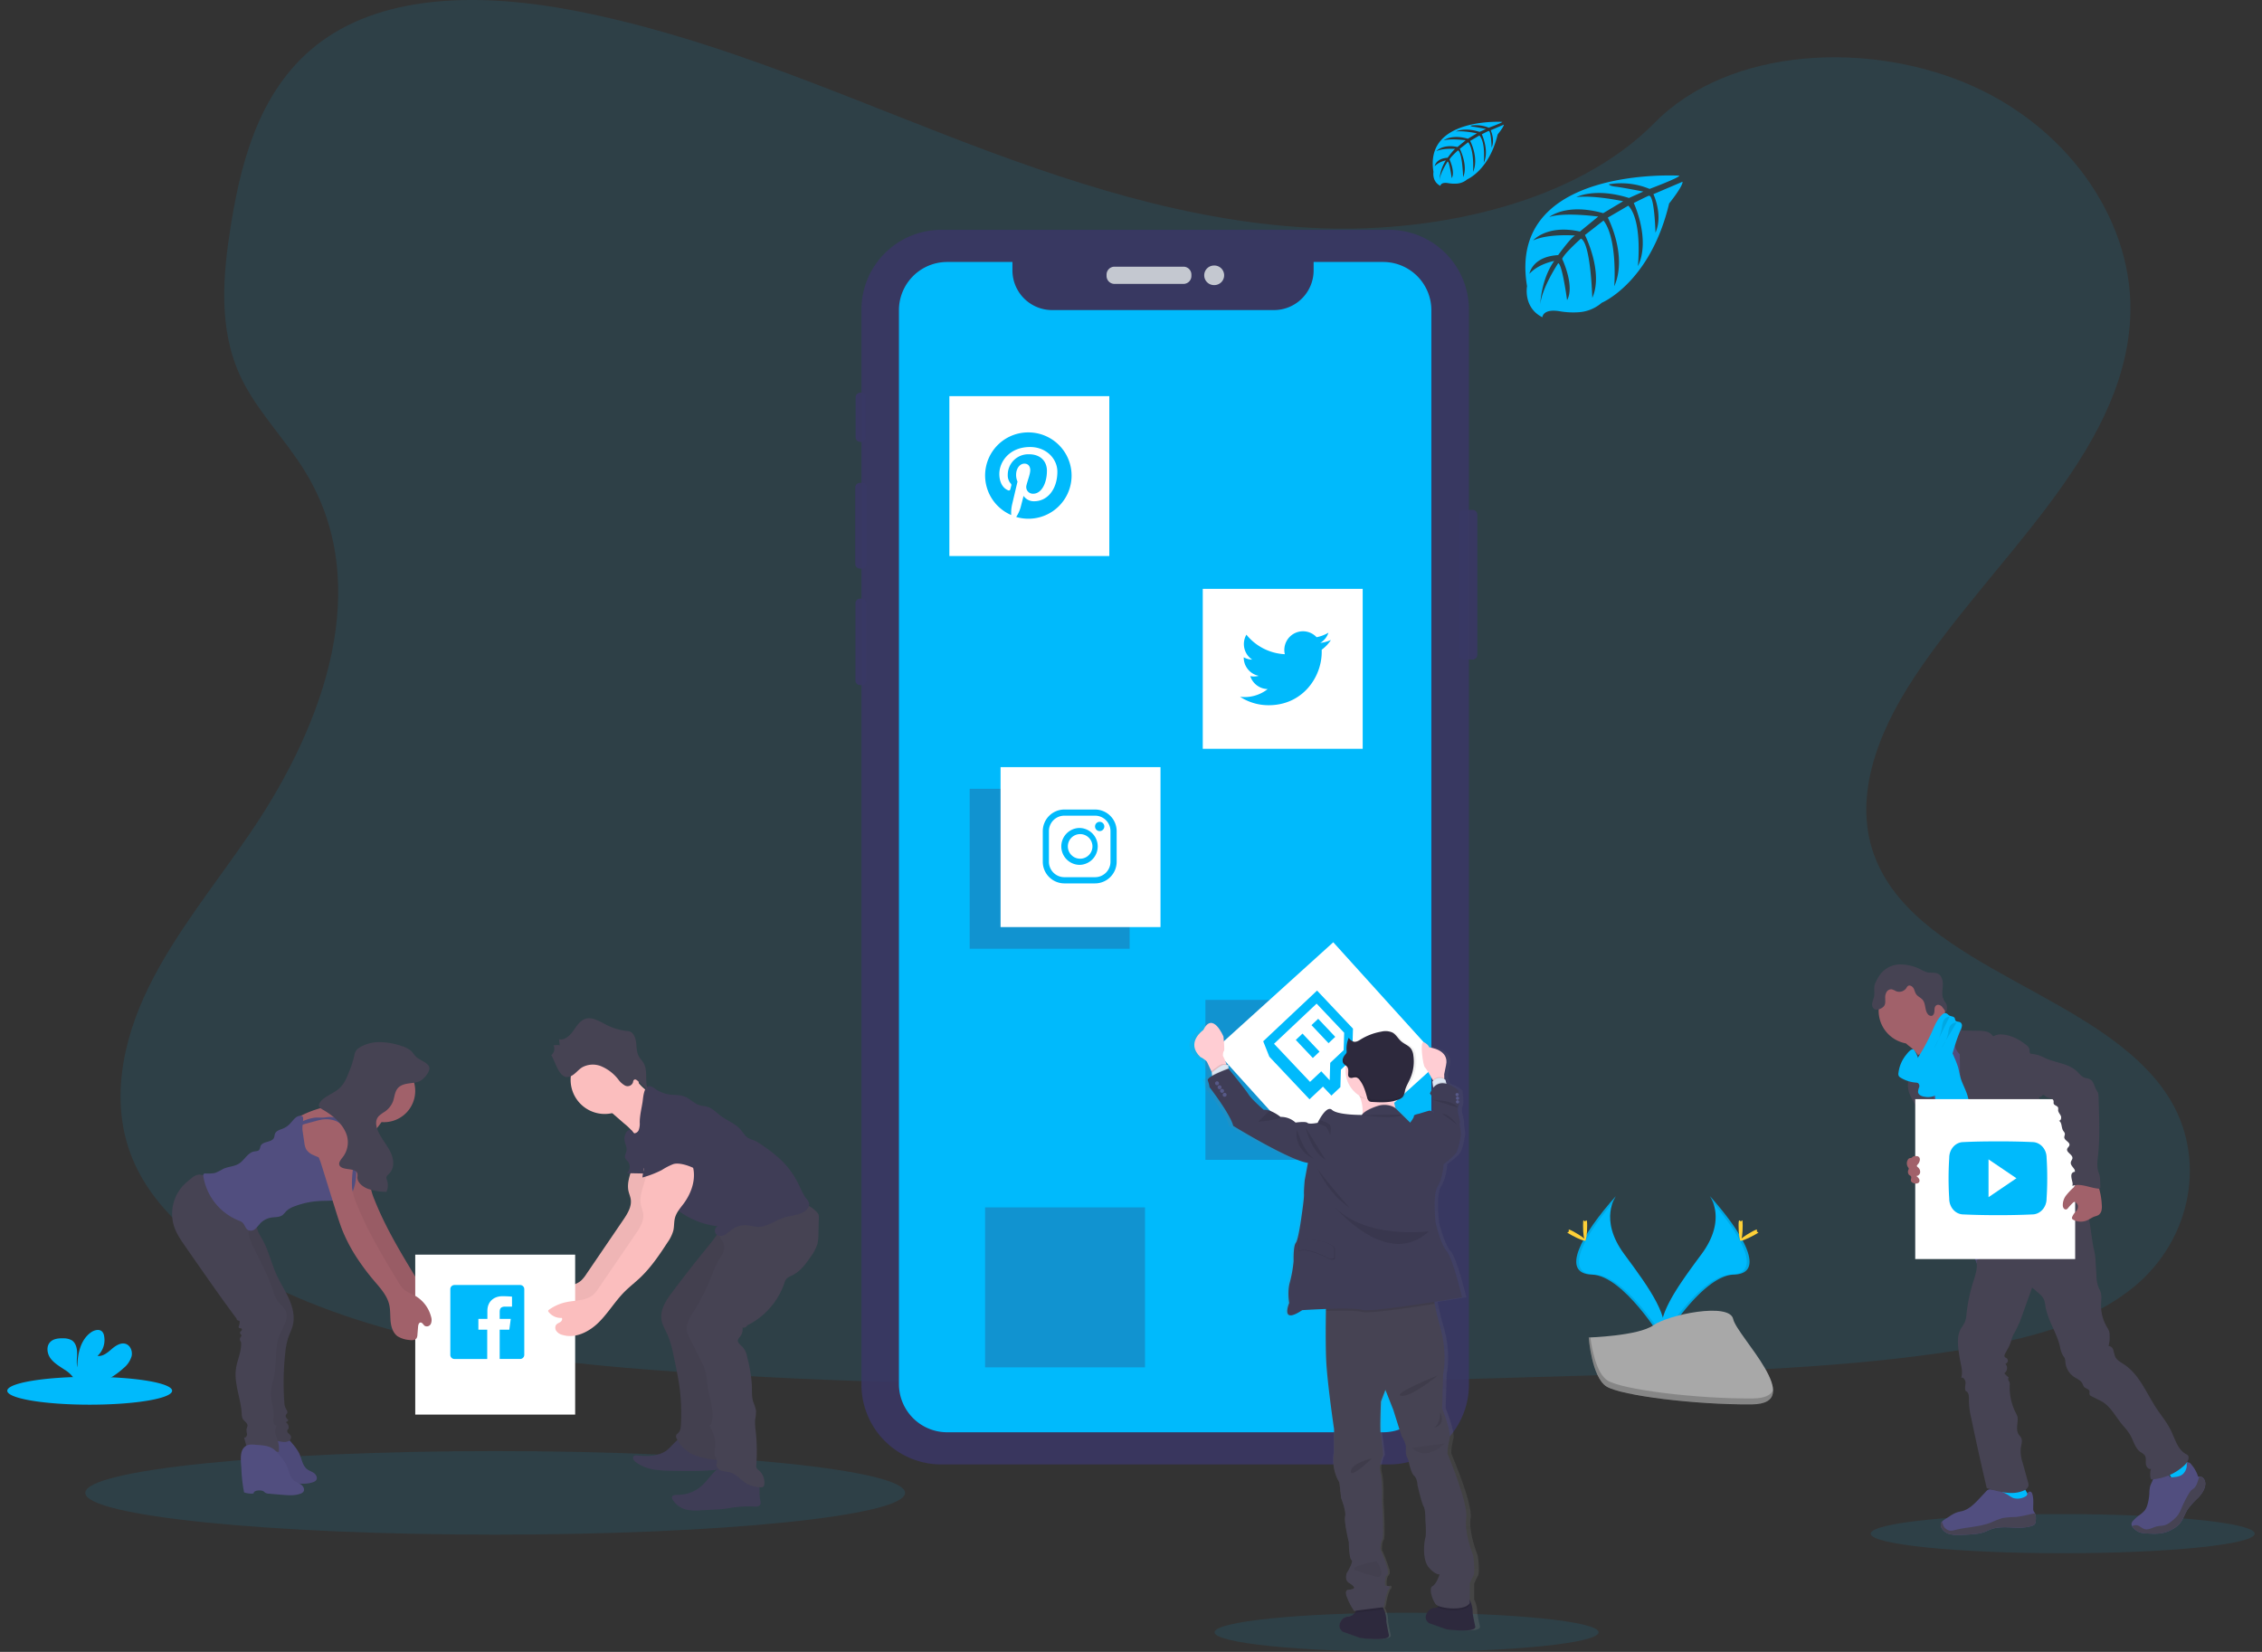 <svg xmlns="http://www.w3.org/2000/svg" width="178" height="130" fill="none"><rect width="100%" height="100%" fill="#333333" stroke="none"/><g clip-path="url(#a)"><path fill="#00BAFC" d="M104.095 17.968c-10.439-.363-20.381-3.732-29.875-7.42C64.726 6.862 55.323 2.777 45.127.824 38.58-.434 31.085-.611 25.804 2.9c-5.081 3.387-6.723 9.218-7.605 14.633-.665 4.076-1.055 8.363.764 12.178 1.265 2.648 3.507 4.874 5.058 7.42 5.399 8.825 1.583 19.71-4.266 28.328-2.742 4.042-5.927 7.903-8.045 12.203-2.118 4.3-3.097 9.235-1.244 13.624 1.836 4.355 6.212 7.62 10.952 9.919 9.628 4.668 20.969 6.005 32.035 6.762 24.49 1.676 49.108.95 73.663.224 9.087-.269 18.213-.542 27.152-1.947 4.965-.78 10.089-2.019 13.693-5 4.576-3.795 5.709-10.223 2.643-14.981-5.142-7.983-19.355-9.967-22.954-18.533-1.977-4.715.053-9.968 2.929-14.341 6.168-9.383 16.506-17.612 17.049-28.337.375-7.364-4.595-14.74-12.279-18.226-8.054-3.653-19.223-3.194-25.162 2.853-6.122 6.213-16.874 8.609-26.092 8.29Z" opacity=".1"/><g opacity=".9"><path fill="#3A3768" d="M115.883 40.127h-.69a.37.37 0 0 0-.37.37v11.039c0 .204.166.37.37.37h.69a.37.37 0 0 0 .369-.37v-11.04a.37.37 0 0 0-.369-.369ZM67.763 30.901H67.7a.37.37 0 0 0-.369.37v3.138c0 .204.165.37.37.37h.062a.37.37 0 0 0 .37-.37V31.27a.37.37 0 0 0-.37-.369ZM67.836 38h-.165a.37.37 0 0 0-.37.37v6.009c0 .204.166.37.37.37h.165a.37.37 0 0 0 .369-.37v-6.01a.37.37 0 0 0-.37-.37ZM67.807 47.11h-.121a.37.37 0 0 0-.37.369v6.068c0 .204.166.37.37.37h.12a.37.37 0 0 0 .37-.37v-6.068a.37.37 0 0 0-.37-.37Z" opacity=".9"/><path fill="#3A3768" d="M109.305 18.088h-35.23a6.289 6.289 0 0 0-6.289 6.289v84.585a6.29 6.29 0 0 0 6.29 6.289h35.229a6.289 6.289 0 0 0 6.289-6.289V24.377a6.289 6.289 0 0 0-6.289-6.29Z" opacity=".9"/><path fill="#E6E8EC" d="M93.129 20.988h-5.428a.624.624 0 0 0-.624.624v.107c0 .344.28.624.624.624h5.428c.345 0 .624-.28.624-.625v-.106a.624.624 0 0 0-.624-.624ZM95.532 22.436a.77.77 0 1 0 0-1.539.77.77 0 0 0 0 1.54Z" opacity=".9"/></g><path fill="#00BAFC" d="M38.967 120.774c17.814 0 32.255-1.472 32.255-3.287 0-1.816-14.441-3.288-32.255-3.288-17.813 0-32.254 1.472-32.254 3.288 0 1.815 14.44 3.287 32.254 3.287ZM110.686 130c8.346 0 15.111-.69 15.111-1.54 0-.851-6.765-1.541-15.111-1.541-8.345 0-15.11.69-15.11 1.541 0 .85 6.765 1.54 15.11 1.54ZM162.317 122.238c8.345 0 15.111-.689 15.111-1.54 0-.851-6.766-1.54-15.111-1.54s-15.11.689-15.11 1.54c0 .851 6.765 1.54 15.11 1.54Z" opacity=".1"/><path fill="#00BAFC" d="M108.839 20.617h-5.468v.66a3.126 3.126 0 0 1-3.126 3.126H82.796a3.126 3.126 0 0 1-3.126-3.126v-.66h-5.135a3.796 3.796 0 0 0-3.796 3.797v84.508a3.798 3.798 0 0 0 3.796 3.797h34.304a3.797 3.797 0 0 0 3.797-3.797V24.414a3.797 3.797 0 0 0-3.797-3.797ZM132.145 13.825s-13.581-.82-11.98 8.697c0 0-.322 1.682 1.207 2.445 0 0 .024-.705 1.392-.466.487.082.983.106 1.476.071a3.068 3.068 0 0 0 1.805-.744s3.816-1.577 5.302-7.816c0 0 1.098-1.361 1.054-1.711l-2.292.979s.783 1.653.162 3.027c0 0-.075-2.968-.515-2.903-.09.013-1.192.572-1.192.572s1.349 2.88.323 4.973c0 0 .385-3.548-.752-4.764l-1.613.942s1.574 2.974.508 5.401c0 0 .273-3.722-.847-5.172l-1.461 1.14s1.479 2.93.578 4.944c0 0-.12-4.333-.896-4.66 0 0-1.279 1.129-1.474 1.59 0 0 1.013 2.13.386 3.252 0 0-.386-2.887-.702-2.903 0 0-1.274 1.913-1.407 3.226 0 0 .055-1.95 1.097-3.407 0 0-1.23.211-1.95 1.01 0 0 .199-1.352 2.258-1.471 0 0 1.054-1.452 1.336-1.54 0 0-2.057-.172-3.303.382 0 0 1.096-1.276 3.68-.696l1.442-1.179s-2.706-.37-3.855.039c0 0 1.323-1.13 4.246-.306l1.571-.94s-2.308-.498-3.684-.322c0 0 1.451-.782 4.143.066l1.129-.505s-1.692-.332-2.187-.385c-.495-.053-.521-.189-.521-.189a5.864 5.864 0 0 1 3.199.365s2.377-.892 2.337-1.042ZM118.215 9.592s-6.129-.369-5.413 3.931c0 0-.143.76.546 1.105 0 0 .011-.322.629-.211.22.037.443.048.666.032.301-.02.587-.138.816-.335 0 0 1.724-.713 2.395-3.533 0 0 .497-.614.484-.772l-1.035.442s.353.746.074 1.367c0 0-.033-1.34-.233-1.31-.04 0-.537.26-.537.26s.608 1.3.149 2.247c0 0 .174-1.603-.339-2.153l-.729.426s.711 1.343.229 2.44c0 0 .124-1.682-.382-2.337l-.662.516s.67 1.324.262 2.234c0 0-.054-1.958-.404-2.107 0 0-.579.51-.666.72 0 0 .457.968.173 1.47 0 0-.174-1.306-.323-1.312 0 0-.576.864-.635 1.452a3.135 3.135 0 0 1 .495-1.54 1.73 1.73 0 0 0-.881.457s.089-.611 1.023-.664c0 0 .476-.657.603-.697 0 0-.929-.078-1.492.172 0 0 .495-.575 1.663-.322l.645-.532s-1.222-.162-1.742.017c0 0 .599-.51 1.918-.138l.71-.425s-1.042-.224-1.663-.143c0 0 .655-.353 1.871.029l.508-.228s-.763-.15-.987-.174c-.224-.024-.236-.085-.236-.085.484-.08.981-.025 1.434.161 0 0 1.084-.392 1.066-.46ZM7.058 110.548c3.582 0 6.486-.491 6.486-1.097s-2.904-1.097-6.486-1.097-6.486.491-6.486 1.097 2.904 1.097 6.486 1.097Z"/><path fill="#00BAFC" d="M9.739 107.656c.296-.241.512-.566.62-.933.078-.371-.08-.806-.433-.95-.397-.153-.821.123-1.142.4-.321.278-.69.595-1.111.536a1.694 1.694 0 0 0 .517-1.583.647.647 0 0 0-.145-.322c-.22-.236-.62-.134-.884.051-.838.591-1.072 1.73-1.076 2.755-.085-.371-.014-.756-.016-1.129-.001-.372-.106-.806-.425-1.003a1.295 1.295 0 0 0-.646-.153c-.377-.013-.796.024-1.055.3-.322.342-.237.918.042 1.29.28.373.702.613 1.09.874.314.186.58.44.781.744a.707.707 0 0 1 .059.132h2.362a6.58 6.58 0 0 0 1.462-1.009ZM134.541 94.12s1.395 1.825-.646 4.58c-2.04 2.755-3.721 5.081-3.04 6.799 0 0 3.077-5.116 5.582-5.189 2.505-.072.858-3.113-1.896-6.19Z"/><path fill="#000" d="M134.54 94.12c.121.176.218.369.286.572 2.443 2.871 3.745 5.552 1.395 5.618-2.187.063-4.813 3.976-5.441 4.963.02.077.045.152.074.226 0 0 3.078-5.116 5.583-5.189 2.505-.072.858-3.113-1.897-6.19Z" opacity=".1"/><path fill="#FFD037" d="M137.134 96.452c0 .645-.072 1.163-.161 1.163-.089 0-.161-.521-.161-1.163s.09-.339.179-.339c.088 0 .143-.306.143.339Z"/><path fill="#FFD037" d="M138.024 97.213c-.564.307-1.055.494-1.098.415-.044-.08.381-.39.945-.699.565-.308.34-.082.384 0 .044.083.334-.024-.231.284Z"/><path fill="#00BAFC" d="M127.169 94.12s-1.395 1.825.645 4.58 3.721 5.081 3.042 6.799c0 0-3.077-5.116-5.582-5.189-2.505-.072-.86-3.113 1.895-6.19Z"/><path fill="#000" d="M127.169 94.12c-.122.176-.218.369-.285.572-2.444 2.871-3.746 5.552-1.397 5.618 2.189.063 4.813 3.976 5.442 4.963a2.21 2.21 0 0 1-.074.226s-3.078-5.116-5.583-5.189c-2.505-.072-.858-3.113 1.897-6.19Z" opacity=".1"/><path fill="#FFD037" d="M124.573 96.452c0 .645.073 1.163.162 1.163.088 0 .161-.521.161-1.163s-.09-.339-.179-.339-.144-.306-.144.339Z"/><path fill="#FFD037" d="M123.679 97.213c.563.307 1.055.494 1.096.415.042-.08-.379-.39-.943-.699-.565-.308-.342-.082-.384 0-.042.083-.327-.024.231.284Z"/><path fill="#A8A8A8" d="M125.019 105.26s3.901-.121 5.077-.958c1.176-.837 6.002-1.837 6.291-.493.288 1.343 5.863 6.679 1.451 6.714-4.411.036-10.235-.687-11.408-1.401-1.173-.715-1.411-3.862-1.411-3.862Z"/><path fill="#000" d="M137.927 110.056c-4.405.035-10.236-.687-11.408-1.402-.896-.543-1.25-2.497-1.37-3.398h-.13s.246 3.146 1.421 3.861c1.174.715 7.003 1.437 11.408 1.402 1.271-.012 1.711-.463 1.687-1.129-.177.404-.661.658-1.608.666Z" opacity=".2"/><path fill="#3A3768" d="M107.44 78.692H94.855v12.586h12.585V78.692ZM88.892 62.078H76.306v12.586h12.586V62.078ZM90.102 95.021H77.516v12.586h12.586V95.021Z" opacity=".3"/><path fill="#fff" d="M87.293 31.175H74.707v12.586h12.586V31.175ZM104.917 74.154 95.584 82.6l8.444 9.332 9.333-8.444-8.444-9.333ZM107.232 46.342H94.647v12.586h12.585V46.342ZM91.322 60.375H78.736V72.96h12.586V60.375Z"/><path fill="#00BAFC" d="M157.327 118.164c.732.095 1.492.161 2.193-.074.108-.034.233-.108.218-.22a.253.253 0 0 0-.05-.106 6.862 6.862 0 0 1-.666-1.263.104.104 0 0 0-.04-.056.097.097 0 0 0-.071 0c-.323.083-.604.293-.926.382a1.335 1.335 0 0 1-.503.039c-.145-.017-.345-.138-.476-.123.081.479.264.932.321 1.421ZM171.187 116.937c.484-.323.984-.681 1.269-1.192a.189.189 0 0 0 .034-.102.204.204 0 0 0-.04-.1 4.126 4.126 0 0 0-1.031-1.113c-.214.152-.407.33-.576.531-.12.127-.456.337-.459.527 0 .115.127.239.187.323.081.119.161.242.231.364.037.075.421.742.385.762Z"/><path fill="#514E7F" d="M160.198 119.645a.485.485 0 0 1-.087.322.427.427 0 0 1-.186.108c-1.026.367-2.206-.091-3.226.271-.211.075-.409.181-.621.252-.25.076-.508.122-.769.137-.363.036-.726.057-1.089.066a2.595 2.595 0 0 1-.819-.071.988.988 0 0 1-.629-.498.485.485 0 0 1-.031-.355.405.405 0 0 1 .066-.114.992.992 0 0 1 .242-.196l.378-.243a2.5 2.5 0 0 1 .571-.303c.148-.049.308-.07.458-.113.53-.162.933-.576 1.309-.979l.513-.547a.503.503 0 0 1 .178-.142.493.493 0 0 1 .219-.023c.498.037.979.199 1.398.471.108.079.224.147.346.204a1.24 1.24 0 0 0 .967-.121c.133-.07.104-.113.162-.238.058-.124.19-.204.306-.09.035.04.06.088.073.139.113.366.069.758.069 1.14-.003.06.005.12.023.178.028.056.062.11.1.161a.274.274 0 0 1 .021.042c.063.173.083.359.058.542Z"/><path fill="#464353" d="M160.198 119.645a.485.485 0 0 1-.087.322.429.429 0 0 1-.186.109c-1.026.366-2.206-.092-3.226.27-.211.075-.409.181-.621.252-.25.076-.508.122-.769.137-.363.036-.726.057-1.089.066a2.595 2.595 0 0 1-.819-.071.988.988 0 0 1-.629-.498.485.485 0 0 1-.031-.355.419.419 0 0 1 .066-.114c.061.125.105.29.142.35a.724.724 0 0 0 .484.346 1.22 1.22 0 0 0 .437-.056c.929-.231 1.916-.234 2.807-.582a6.68 6.68 0 0 1 .919-.354c.329-.049.661-.076.994-.08.524-.042 1.03-.2 1.548-.283.064.173.085.359.06.541Z"/><path fill="#514E7F" d="M173.529 116.874c-.049.388-.296.724-.567 1.008a6.486 6.486 0 0 0-.79.866c-.268.406-.385.908-.731 1.252a1.98 1.98 0 0 1-.438.322 2.995 2.995 0 0 1-.57.261c-.514.162-1.069.128-1.613.089a1.432 1.432 0 0 1-.509-.1 1.473 1.473 0 0 1-.216-.13 1.04 1.04 0 0 1-.323-.334.337.337 0 0 1-.031-.241.548.548 0 0 1 .162-.235c.121-.126.25-.243.388-.35.19-.123.361-.273.507-.445a1.48 1.48 0 0 0 .195-.446 3.98 3.98 0 0 0 .142-.846c-.001-.191.02-.38.06-.567.082-.29.298-.553.272-.854a.226.226 0 0 1 .011-.129.203.203 0 0 1 .102-.063c.169-.067.348-.107.529-.121a.61.61 0 0 1 .484.192c.076.09.124.216.235.256a.402.402 0 0 0 .162 0c.271-.027.559-.061.768-.237a.959.959 0 0 0 .234-.319.955.955 0 0 0 .088-.386c0-.1-.045-.205.108-.226.118-.016.21.107.27.187.235.276.412.597.517.944a.26.26 0 0 1 .099-.019.424.424 0 0 1 .351.18c.094.145.131.32.104.491Z"/><path fill="#464353" d="M173.529 116.874c-.048.388-.295.724-.566 1.008a6.419 6.419 0 0 0-.79.866c-.268.406-.386.908-.731 1.252a1.986 1.986 0 0 1-.439.322c-.18.107-.371.194-.569.262-.515.161-1.07.127-1.613.088a1.438 1.438 0 0 1-.51-.1 1.528 1.528 0 0 1-.216-.13 1.04 1.04 0 0 1-.323-.334.772.772 0 0 1 .333-.079c.24.013.414.238.645.308.323.098.645-.132.982-.211.216-.05.445-.036.657-.105.177-.069.341-.168.484-.294.196-.14.37-.309.517-.5.123-.191.225-.394.305-.606.175-.407.38-.801.615-1.176a.759.759 0 0 1 .126-.162c.05-.046.112-.08.161-.122.221-.161.313-.447.39-.711.021-.082.05-.162.087-.238a.42.42 0 0 1 .352.181.695.695 0 0 1 .103.481Z"/><path fill="#A1616A" d="M150.357 82.42c.272.205.497.467.658.769.161.303 1.047 2.658.995 2.995.29-.294 1.442-.342 1.731-.634.122-.123.785-.736.884-.877.098-.142.837-.447.917-.592.302-.54-2.138-2.581-1.827-3.123a.133.133 0 0 0 .026-.084.13.13 0 0 0-.041-.064 3.908 3.908 0 0 0-.706-.484 1.13 1.13 0 0 1-.539-.646 2.32 2.32 0 0 0-.624.423c-.446.382-.886.773-1.32 1.174-.17.162-.496.366-.575.59-.079.225.258.42.421.552Z"/><path fill="#514E7F" d="M154.307 81.55a7.045 7.045 0 0 0-1.045.855c-.303.298-.591.645-.666 1.066-.031.161-.026.332-.052.498-.108.723-.735 1.254-1.011 1.936-.081.208-.14.424-.178.645a7.703 7.703 0 0 0-.126 1.268c0 .413.397.697.546 1.082.123.382.211.775.263 1.173.161.742.382 1.47.659 2.177.545 1.505 2.312 5.666 2.857 7.173 1.669-.42 6.115-1.382 7.592-2.258.494-.294-3.419-3.61-2.892-3.839a.266.266 0 0 0 .147-.111.261.261 0 0 0 0-.162c-.526-2.304-2.176-4.193-2.923-6.451-.26-.78-.726-1.444-1.081-2.186-.322-.67-.492-1.411-.874-2.048a1.355 1.355 0 0 0-.279-.35 1.68 1.68 0 0 0-.31-.186c-.211-.113-.414-.176-.627-.282Z"/><path fill="#A1616A" d="M150.446 82.156a2.613 2.613 0 1 0 0-5.226 2.613 2.613 0 0 0 0 5.226Z"/><path fill="#464353" d="M153.104 80.77a.875.875 0 0 1 .982-.14.483.483 0 0 1 .292.472l1.29.019c.206-.005.413.014.615.056a.897.897 0 0 1 .513.323c.016.02.033.045.059.05a.103.103 0 0 0 .06-.021c.199-.101.423-.142.645-.116.7.045 1.349.397 1.897.834a.618.618 0 0 1 .226.275c.045.147 0 .336.106.436 0 1.218.418 2.352.697 3.537.048.212.252.397.392.563.174.184.316.395.419.626.236.615-.09 1.335.141 1.953.116.253.266.489.445.702.207.261.339.575.379.906.01.149-.01.297 0 .447.014.2.049.396.106.587a45 45 0 0 0 .297 1.068c.161.574.387 1.195.902 1.502-1.244.211-2.554.416-3.739-.015a1.935 1.935 0 0 1-.466-.234c-.428-.304-.634-.827-.818-1.319-.206-.553-.416-1.115-.458-1.703a1.976 1.976 0 0 0-.077-.557c-.121-.322-.441-.514-.734-.692a3.533 3.533 0 0 1-.883-.687 1.38 1.38 0 0 1-.358-1.032c.023-.183.094-.358.102-.542a.436.436 0 0 0-.252-.447c-.905-.274-1.337-1.345-1.539-2.27a7.282 7.282 0 0 1-.116-1.451l-.011-.934a1.232 1.232 0 0 1-.406-.894 1.043 1.043 0 0 0 0-.295.834.834 0 0 0-.207-.322 2.709 2.709 0 0 1-.501-.684ZM150.319 83.76c-.029.292.038.59-.029.877-.025.11-.069.215-.101.323-.098.411-.055.844.121 1.229.175.381.385.746.627 1.089.083.116.151.242.202.375.042.14.068.285.077.431.064.584.167 1.162.308 1.732.123.497.283.999.61 1.392.06.087.15.148.252.171a.455.455 0 0 0 .214-.045l.668-.253a.456.456 0 0 0 .161-.084.409.409 0 0 0 .094-.261c.047-.539-.115-1.073-.294-1.583-.542-1.538-1.261-3.02-1.613-4.613-.098-.445-.15-1.129-.474-1.476-.134-.145-.089-.083-.248 0a1.996 1.996 0 0 0-.234.125.777.777 0 0 0-.341.571Z"/><path fill="#00BAFC" d="M152.332 86.679c.178.939.359 1.878.544 2.818l2.593-.68c.021-.272-.124-.523-.224-.777-.237-.593-.242-1.253-.434-1.863-.145-.464-.396-.892-.532-1.36-.079-.27-.118-.554-.195-.827a6.355 6.355 0 0 0-.305-.789 4.997 4.997 0 0 0-.566-1.05c-.332.125-.686.268-.874.567-.099.17-.154.361-.162.558-.045.584.162 1.169.096 1.746-.07.552-.05 1.112.059 1.657Z"/><path fill="#464353" d="M155.514 99.194c.145.555-.066 1.129-.237 1.681-.26.824-.437 1.671-.529 2.53-.01.221-.054.439-.131.646a5.925 5.925 0 0 1-.315.516c-.261.461-.254 1.026-.198 1.553.037.348.094.695.161 1.039.086.418.191.856.068 1.264.205-.045.345.22.337.431-.008.211-.082.437.018.623.255.092.258.442.25.711.004.47.063.938.176 1.394a218.15 218.15 0 0 0 1.226 5.53c.933.291 2.024.592 2.914.191a.583.583 0 0 0 .37-.371.678.678 0 0 0-.036-.286l-.423-1.535a2.832 2.832 0 0 1-.151-1.129c.042-.286.161-.592.026-.842-.049-.086-.123-.162-.178-.236-.222-.322-.106-.756-.087-1.15a.894.894 0 0 0-.019-.263 1.439 1.439 0 0 0-.124-.288 4.41 4.41 0 0 1-.484-2.194.541.541 0 0 0-.039-.287.655.655 0 0 1-.071-.116.317.317 0 0 1 .023-.212 1.827 1.827 0 0 1-.341-.322.484.484 0 0 0 .081-.745.25.25 0 0 0 .119-.428c-.055-.039-.126-.055-.161-.11-.06-.08-.011-.195.037-.282l.258-.466c.192-.345.236-.773.442-1.11a8.354 8.354 0 0 0 .681-1.553l.735-2.048.5.433c.167.128.307.287.412.47.071.179.115.369.132.561.184 1.113.885 2.078 1.145 3.176.036.249.116.489.236.71.05.064.095.132.135.203.037.109.056.222.056.337a1.566 1.566 0 0 0 .663 1.129c.246.161.557.286.686.553.028.083.066.162.113.236.119.143.377.161.429.34.027.102-.026.221.032.31.031.04.073.072.121.09l.721.362c.807.401 1.213 1.322 1.808 1.998.206.219.387.459.541.716.256.458.375 1.034.806 1.329.116.061.221.139.313.233.137.179.087.43.098.656.012.226.186.494.4.426a1.554 1.554 0 0 0 0 .834 4.2 4.2 0 0 0 2.549-1.033c.21-.183.413-.417.414-.695a.263.263 0 0 0-.03-.138.378.378 0 0 0-.162-.123c-.672-.365-.875-1.21-1.213-1.897-.298-.605-.737-1.129-1.109-1.69-.807-1.21-1.345-2.673-2.557-3.473-.266-.176-.576-.332-.708-.623a5.043 5.043 0 0 1-.142-.516.437.437 0 0 0-.138-.221.437.437 0 0 0-.241-.101c.077-.262.106-.535.087-.807a.995.995 0 0 0-.04-.347 1.66 1.66 0 0 0-.178-.342 3.314 3.314 0 0 1-.456-1.774c.01-.322.066-.645-.031-.953-.048-.161-.132-.295-.192-.445a2.762 2.762 0 0 1-.138-.831l-.066-1.063a5.025 5.025 0 0 0-.138-1.05c-.224-.824-.438-4.278-1.198-4.666-.76-.389-2.056 2.268-2.903 2.32a3.87 3.87 0 0 0-1.11.214c-.566.213-1.042.61-1.505.998l-1.568 1.316a5.68 5.68 0 0 1-.972.702ZM147.992 76.642a1.968 1.968 0 0 1 1.521-.742c.586 0 1.164.145 1.681.422.152.087.315.154.483.202.278.056.584-.02.834.113.333.176.396.624.367.998-.029.374-.099.784.1 1.105.069.092.133.188.191.287a.958.958 0 0 1-.017.615 4.972 4.972 0 0 1-.323-.405c-.116-.128-.314-.215-.456-.12-.142.096-.142.271-.149.428-.006.156-.048.345-.197.397a.323.323 0 0 1-.322-.13c-.253-.309-.152-.806-.402-1.115-.143-.178-.38-.263-.513-.449-.103-.145-.129-.334-.219-.484-.09-.15-.302-.272-.444-.161a.6.6 0 0 0-.117.161.68.68 0 0 1-.807.242 1.405 1.405 0 0 0-.35-.15.432.432 0 0 0-.398.216.853.853 0 0 0-.105.462c0 .217.039.456-.087.633a.66.66 0 0 1-.187.162c-.186.118-.439.197-.613.063a.458.458 0 0 1-.137-.43c.033-.153.077-.305.13-.453.097-.341-.029-.727.078-1.05.113-.293.267-.568.458-.817Z"/><path fill="#00BAFC" d="M149.392 84.437a.404.404 0 0 0 .024.24.388.388 0 0 0 .131.126c.372.23.795.367 1.232.398a.373.373 0 0 1 .162.044.304.304 0 0 1 .072.344.915.915 0 0 0-.077.364c.032.23.305.336.537.365.323.066.659 0 .934-.18.174-.16.306-.358.385-.58.634-1.452.857-3.065 1.499-4.516a.916.916 0 0 0 .096-.302.297.297 0 0 0-.119-.279c-.119-.074-.305-.032-.385-.147-.041-.06-.036-.138-.071-.2-.075-.132-.268-.116-.402-.187-.103-.056-.176-.161-.29-.192a.368.368 0 0 0-.304.13c-.375.352-.574.85-.783 1.322a15.69 15.69 0 0 1-1.13 2.082c.05-.077-.238-.666-.351-.689-.197-.04-.452.307-.558.438-.331.406-.54.898-.602 1.419Z"/><path fill="#fff" d="M163.298 86.502h-12.586v12.586h12.586V86.502Z"/><path fill="#A1616A" d="M163.196 93.434a5.05 5.05 0 0 0-.596.626 1.244 1.244 0 0 0-.275.806.423.423 0 0 0 .078.236.201.201 0 0 0 .224.07.326.326 0 0 0 .11-.1c.116-.14.24-.275.371-.403.048-.046.109-.096.174-.078.029.01.055.027.076.05a.514.514 0 0 1 .161.243.58.58 0 0 1-.171.47c-.126.12-.224.265-.289.427a.19.19 0 0 0 0 .137.224.224 0 0 0 .086.074 1.242 1.242 0 0 0 1.043.068c.225-.089.418-.244.646-.323.098-.026.194-.061.285-.106a.598.598 0 0 0 .253-.378c.029-.153.035-.31.018-.466a5.315 5.315 0 0 0-.389-1.758.203.203 0 0 0-.063-.093.217.217 0 0 0-.106-.031c-.282-.03-.747-.174-1.019-.07a.704.704 0 0 0-.241.215c-.063.057-.376.31-.376.384Z"/><path fill="#464353" d="M163.1 93.184c0-.27-.336-.92.195-.968 0-.287-.408-.467-.334-.77.026-.104.108-.186.121-.29.034-.295-.498-.454-.411-.738.032-.108.15-.174.175-.284.06-.255-.396-.37-.404-.63 0-.09.048-.173.045-.26 0-.112-.097-.195-.15-.29-.137-.247-.071-.63-.323-.755.161.012.224-.234.153-.386-.071-.152-.209-.282-.209-.45a.72.72 0 0 0 0-.186c-.047-.16-.312-.172-.355-.333a1.847 1.847 0 0 1 0-.183c-.016-.126-.145-.203-.266-.24a1.06 1.06 0 0 1-.355-.126c-.078-.06-.161-.161-.25-.105-.031.018-.047.053-.071.081-.099.114-.287.064-.413-.021-.369-.25-.552-.7-.632-1.139-.081-.439-.076-.892-.173-1.327a2.896 2.896 0 0 0-.118-.397 2.072 2.072 0 0 1-.187-.397c-.019-.253.507-.08.707-.055.194.018.386.055.574.108.199.076.395.161.585.257.807.353 1.762.397 2.404.989.211.195.388.45.661.537.125.025.249.057.371.097.305.143.352.546.518.838.052.077.098.158.137.242.031.1.046.205.043.31l.023.766c.037 1.29.076 2.57-.061 3.845-.045.42-.108.854.014 1.258.033.11.079.215.107.323.026.131.04.265.042.398l.017.496a.16.16 0 0 1-.024.114.158.158 0 0 1-.134.032c-.692-.06-1.388-.451-2.042-.216"/><path fill="#A1616A" d="M150.237 91.163a.214.214 0 0 0-.077.065.552.552 0 0 0 0 .654c.016.02.029.041.039.065a.198.198 0 0 1-.02.11.367.367 0 0 0 .05.406c.05.042.118.063.15.118.057.093-.022.213-.009.322.016.144.185.215.322.233a.344.344 0 0 0 .315-.084.267.267 0 0 0 0-.286.768.768 0 0 0-.213-.213.325.325 0 0 0 .305-.295.468.468 0 0 0-.184-.401c-.029-.025-.065-.049-.073-.088-.008-.038.031-.091.066-.129.162-.16.286-.556-.017-.645a.747.747 0 0 0-.323.015c-.077.024-.077.07-.137.103-.06.032-.126.016-.194.05Z"/><path fill="#000" d="M153.407 80.022a.533.533 0 0 0-.41.207c-.102.166-.16.354-.171.548a4.823 4.823 0 0 1-.645 1.752M153.972 80.464a.625.625 0 0 0-.536.323 1.811 1.811 0 0 0-.135.547 2.982 2.982 0 0 1-.537 1.147" opacity=".1"/><path fill="#FBBEBE" d="M49.911 90.74c.094 1.02-.676 2.007-.452 3.004.049.213.14.414.175.629.092.592-.262 1.153-.599 1.648l-2.893 4.249a2.756 2.756 0 0 1-.415.511c-.555.484-1.384.44-2.111.587-.51.105-.993.318-1.413.626a.093.093 0 0 0-.036.06.09.09 0 0 0 .016.067 1.213 1.213 0 0 0 1.052.494c.076.1 0 .247-.105.323-.161.108-.37.135-.4.4a.432.432 0 0 0 .053.264.819.819 0 0 0 .507.352c1.002.306 2.086-.231 2.834-.968.748-.737 1.29-1.656 2.026-2.403.408-.412.87-.766 1.29-1.166.839-.797 1.489-1.775 2.118-2.743.205-.282.36-.597.458-.932.078-.332.042-.682.132-1.011.116-.43.433-.773.694-1.13.514-.706.856-1.572.789-2.443-.068-.87-.607-1.732-1.43-2.027a1.278 1.278 0 0 0-.806-.05c-.337.105-.585.383-.816.645l-.548.635a1.466 1.466 0 0 0-.323.484.51.51 0 0 0 .113.54"/><path fill="#000" d="M49.911 90.74c.094 1.02-.676 2.007-.452 3.004.049.213.14.414.175.629.092.592-.262 1.153-.599 1.648l-2.893 4.249a2.756 2.756 0 0 1-.415.511c-.555.484-1.384.44-2.111.587-.51.105-.993.318-1.413.626a.093.093 0 0 0-.036.06.09.09 0 0 0 .016.067 1.213 1.213 0 0 0 1.052.494c.076.1 0 .247-.105.323-.161.108-.37.135-.4.4a.432.432 0 0 0 .053.264.819.819 0 0 0 .507.352c1.002.306 2.086-.231 2.834-.968.748-.737 1.29-1.656 2.026-2.403.408-.412.87-.766 1.29-1.166.839-.797 1.489-1.775 2.118-2.743.205-.282.36-.597.458-.932.078-.332.042-.682.132-1.011.116-.43.433-.773.694-1.13.514-.706.856-1.572.789-2.443-.068-.87-.607-1.732-1.43-2.027a1.278 1.278 0 0 0-.806-.05c-.337.105-.585.383-.816.645l-.548.635a1.466 1.466 0 0 0-.323.484.51.51 0 0 0 .113.54" opacity=".05"/><path fill="#A1616A" d="M27.869 95.071c.16.51.322 1.02.517 1.517a12.83 12.83 0 0 0 1.34 2.445c.345.502.715.987 1.109 1.451.493.583 1.045 1.168 1.22 1.912.1.429.067.879.109 1.318.042.438.185.904.54 1.167.27.167.575.268.89.294.223.035.502.047.618-.147a.551.551 0 0 0 .062-.255l.054-.645c.012-.139.06-.322.199-.322s.21.179.322.261a.358.358 0 0 0 .277.024.356.356 0 0 0 .207-.185.808.808 0 0 0 .013-.565 2.674 2.674 0 0 0-1.376-1.705 4.137 4.137 0 0 1-.67-.35 2.292 2.292 0 0 1-.528-.664c-1.22-2.009-2.445-4.033-3.307-6.212a4.596 4.596 0 0 1-.34-1.224c-.017-.431 0-.863.053-1.29a7.384 7.384 0 0 0-.213-2.304 1.809 1.809 0 0 0-.22-.56c-.354-.538-1.188-.617-1.714-.246a1.765 1.765 0 0 0-.68 1.245c-.039.434.213.887.34 1.29.395 1.25.787 2.5 1.178 3.75Z"/><path fill="#000" d="M27.869 95.071c.16.51.322 1.02.517 1.517a12.83 12.83 0 0 0 1.34 2.445c.345.502.715.987 1.109 1.451.493.583 1.045 1.168 1.22 1.912.1.429.067.879.109 1.318.042.438.185.904.54 1.167.27.167.575.268.89.294.223.035.502.047.618-.147a.551.551 0 0 0 .062-.255l.054-.645c.012-.139.06-.322.199-.322s.21.179.322.261a.358.358 0 0 0 .277.024.356.356 0 0 0 .207-.185.808.808 0 0 0 .013-.565 2.674 2.674 0 0 0-1.376-1.705 4.137 4.137 0 0 1-.67-.35 2.292 2.292 0 0 1-.528-.664c-1.22-2.009-2.445-4.033-3.307-6.212a4.596 4.596 0 0 1-.34-1.224c-.017-.431 0-.863.053-1.29a7.384 7.384 0 0 0-.213-2.304 1.809 1.809 0 0 0-.22-.56c-.354-.538-1.188-.617-1.714-.246a1.765 1.765 0 0 0-.68 1.245c-.039.434.213.887.34 1.29.395 1.25.787 2.5 1.178 3.75Z" opacity=".05"/><path fill="#3F3D56" d="M52.346 114.224c-.633.385-1.42.408-2.155.322-.118-.014-.259-.024-.334.068-.11.132.019.323.153.436a3.22 3.22 0 0 0 1.48.608c.482.067.967.099 1.452.096 1.321.023 2.649.044 3.957-.146a.529.529 0 0 0 .216-.063.411.411 0 0 0 .161-.249.99.99 0 0 0-.345-.942 2.919 2.919 0 0 0-.922-.495l-1.149-.447c-.27-.104-.703-.383-.995-.361-.542.036-1.063.905-1.52 1.173Z"/><path fill="#3F3D56" d="M55.23 116.922a2.823 2.823 0 0 1-1.927.72c-.18 0-.432.033-.432.214.003.054.02.106.052.15.225.374.58.652.996.781.394.094.801.119 1.204.076l1.177-.062c.223-.011.447-.022.668-.05.221-.027.461-.072.692-.108a9.188 9.188 0 0 1 1.715-.08.5.5 0 0 0 .422-.113c.105-.133.044-.323.01-.484-.071-.341 0-.699-.066-1.042-.113-.6-.63-1.062-1.202-1.279-.529-.202-1.468-.433-1.97-.097-.538.356-.862.944-1.338 1.374Z"/><path fill="#464353" d="M52.905 101.686c-.484.637-.968 1.373-.855 2.16.064.424.301.798.476 1.192.218.54.38 1.101.483 1.674.18.834.359 1.669.47 2.515.123.957.159 1.923.105 2.887-.015.232-.04.484-.202.645-.064.065-.148.118-.176.205a.347.347 0 0 0 .037.242 2.678 2.678 0 0 0 1.436 1.321 5.495 5.495 0 0 0 1.952.364.542.542 0 0 0 .26-.034.501.501 0 0 0 .203-.23c.483-.92.214-2.029.222-3.065 0-.866.21-1.724.173-2.59-.031-.694-.216-1.371-.284-2.063-.111-1.129.097-2.274.305-3.395.16-.859.322-1.718.524-2.568a4.9 4.9 0 0 1 .555-1.49c.226-.357.532-.656.79-.991a4.495 4.495 0 0 0 .884-3.286c-.016-.116-1.661.416-1.803.484-.593.25-1.14.6-1.613 1.034-.381.361-.68.845-1.013 1.252a104.008 104.008 0 0 0-2.93 3.737Z"/><path fill="#000" d="M52.905 101.686c-.484.637-.968 1.373-.855 2.16.064.424.301.798.476 1.192.218.54.38 1.101.483 1.674.18.834.359 1.669.47 2.515.123.957.159 1.923.105 2.887-.015.232-.04.484-.202.645-.064.065-.148.118-.176.205a.347.347 0 0 0 .037.242 2.678 2.678 0 0 0 1.436 1.321 5.495 5.495 0 0 0 1.952.364.542.542 0 0 0 .26-.034.501.501 0 0 0 .203-.23c.483-.92.214-2.029.222-3.065 0-.866.21-1.724.173-2.59-.031-.694-.216-1.371-.284-2.063-.111-1.129.097-2.274.305-3.395.16-.859.322-1.718.524-2.568a4.9 4.9 0 0 1 .555-1.49c.226-.357.532-.656.79-.991a4.495 4.495 0 0 0 .884-3.286c-.016-.116-1.661.416-1.803.484-.593.25-1.14.6-1.613 1.034-.381.361-.68.845-1.013 1.252a104.008 104.008 0 0 0-2.93 3.737Z" opacity=".05"/><path fill="#464353" d="M56.399 96.786c.103.493.582.87.595 1.376.011.403-.276.742-.484 1.088-.195.36-.36.734-.494 1.12a17.089 17.089 0 0 1-1.451 2.882c-.276.439-.586.915-.521 1.429.043.24.128.471.25.683l.829 1.646c.182.329.323.678.422 1.041.073.313.08.645.121.955.131 1.009.604 2.025.323 3.005-.024.083-.113.185-.179.127.274.511.495 1.027.473 1.613-.01.305-.104.621.01.905a.986.986 0 0 1 .125.345c0 .082-.039.161-.047.244-.022.232.19.427.413.501.223.074.465.07.689.136.432.129.739.5 1.11.758.374.259.817.403 1.272.414a.32.32 0 0 0 .187-.037.303.303 0 0 0 .105-.227 1.261 1.261 0 0 0-.456-1.099.504.504 0 0 1-.162-.177.434.434 0 0 1-.016-.199c.068-.905.052-1.815-.048-2.717a4.193 4.193 0 0 1-.042-.865c.048-.237.071-.479.07-.721a3.697 3.697 0 0 0-.222-.689c-.127-.411-.092-.853-.104-1.29a11.31 11.31 0 0 0-.365-2.208 1.678 1.678 0 0 0-.343-.797c-.173-.181-.452-.352-.386-.592a.678.678 0 0 1 .161-.235.95.95 0 0 0 .199-.721.324.324 0 0 0 .37-.175 5.804 5.804 0 0 0 2.917-3.316 1.08 1.08 0 0 1 .13-.295c.125-.174.343-.25.534-.347.604-.303 1.02-.872 1.402-1.429.24-.31.424-.662.542-1.037.052-.246.077-.497.074-.748l.034-1.29a.74.74 0 0 0-.024-.254.645.645 0 0 0-.14-.207 2.505 2.505 0 0 0-1.378-.741c-.353-.063-.714-.052-1.072-.081-.694-.058-1.38-.273-2.075-.223-1.09.081-2.061.837-2.58 1.802-.19.345-.381.636-.768.647Z"/><path fill="#514E7F" d="M20.205 116.54c.238.082.491.112.742.089.018-.205.294-.251.499-.241a.566.566 0 0 1 .293.065c.052.032.09.08.14.114a.601.601 0 0 0 .29.074l1.069.091c.475.04.967.077 1.416-.094a.46.46 0 0 0 .227-.151c.121-.173 0-.421-.161-.547-.161-.126-.382-.184-.55-.313-.371-.282-.421-.807-.618-1.232a3.542 3.542 0 0 0-.51-.741 2.835 2.835 0 0 0-.504-.516c-.428-.31-.921-.303-1.423-.347-.355-.032-.689-.053-.944.262-.314.39-.188 1.177-.169 1.643.02.619.087 1.236.203 1.844Z"/><path fill="#000" d="M20.205 116.54c.238.082.491.112.742.089.018-.205.294-.251.499-.241a.566.566 0 0 1 .293.065c.052.032.09.08.14.114a.601.601 0 0 0 .29.074l1.069.091c.475.04.967.077 1.416-.094a.46.46 0 0 0 .227-.151c.121-.173 0-.421-.161-.547-.161-.126-.382-.184-.55-.313-.371-.282-.421-.807-.618-1.232a3.542 3.542 0 0 0-.51-.741 2.835 2.835 0 0 0-.504-.516c-.428-.31-.921-.303-1.423-.347-.355-.032-.689-.053-.944.262-.314.39-.188 1.177-.169 1.643.02.619.087 1.236.203 1.844Z" opacity=".05"/><path fill="#464353" d="M20.637 95.784c-.322.105-.468.511-.408.85.06.339.263.63.43.928.475.85.681 1.822 1.08 2.709.298.663.701 1.276.997 1.936.295.66.484 1.414.298 2.119-.087.344-.255.66-.368.996-.11.368-.182.746-.216 1.129a21.399 21.399 0 0 0-.077 3.897c.001.158.035.315.098.461.066.129.182.264.126.398-.023.053-.071.092-.095.145-.068.149.07.304.193.408a.337.337 0 0 1-.21.162.493.493 0 0 1 .212.551c-.111.017-.118.186-.047.275.071.088.18.145.23.245a.342.342 0 0 1-.19.432.887.887 0 0 1-.514.039 5.517 5.517 0 0 1-.861-.189.763.763 0 0 1-.265-.121.786.786 0 0 1-.237-.523 9.436 9.436 0 0 1-.06-1.612c.047-2.607 0-5.217-.113-7.822-.046-1.048-.36-2.071-.767-3.039a15.67 15.67 0 0 0-.749-1.451c-.584-1.075-1.103-2.258-.967-3.476.014-.13.062-.289.191-.31a.28.28 0 0 1 .149.024c.27.127.531.272.782.433.413.243.88.382 1.358.406Z"/><path fill="#000" d="M20.637 95.784c-.322.105-.468.511-.408.85.06.339.263.63.43.928.475.85.681 1.822 1.08 2.709.298.663.701 1.276.997 1.936.295.66.484 1.414.298 2.119-.087.344-.255.66-.368.996-.11.368-.182.746-.216 1.129a21.399 21.399 0 0 0-.077 3.897c.001.158.035.315.098.461.066.129.182.264.126.398-.023.053-.071.092-.095.145-.068.149.07.304.193.408a.337.337 0 0 1-.21.162.493.493 0 0 1 .212.551c-.111.017-.118.186-.047.275.071.088.18.145.23.245a.342.342 0 0 1-.19.432.887.887 0 0 1-.514.039 5.517 5.517 0 0 1-.861-.189.763.763 0 0 1-.265-.121.786.786 0 0 1-.237-.523 9.436 9.436 0 0 1-.06-1.612c.047-2.607 0-5.217-.113-7.822-.046-1.048-.36-2.071-.767-3.039a15.67 15.67 0 0 0-.749-1.451c-.584-1.075-1.103-2.258-.967-3.476.014-.13.062-.289.191-.31a.28.28 0 0 1 .149.024c.27.127.531.272.782.433.413.243.88.382 1.358.406Z" opacity=".05"/><path fill="#464353" d="M16.23 92.615a1.147 1.147 0 0 0-.567-.18 1.15 1.15 0 0 0-.618.307c-.215.167-.42.347-.613.539a3.28 3.28 0 0 0-.732 3.244c.195.579.548 1.09.897 1.59l.71 1.02c1.082 1.554 2.166 3.109 3.3 4.627a.175.175 0 0 0 .122.161c.042.012.092.01.118.044a.123.123 0 0 1 .014.069c-.003.11-.025.219-.063.323a.15.15 0 0 0-.012.111c.035.086.192.037.24.118.034.051 0 .121-.052.161-.051.04-.096.095-.088.161.008.067.116.128.11.209 0 .045-.038.079-.065.114a.292.292 0 0 0 .035.373c.075.742-.322 1.443-.408 2.185-.127 1.166.4 2.305.465 3.476a.93.93 0 0 0 .072.384c.11.202.39.323.381.553-.02.095-.046.188-.08.279.003.134.017.267.043.399 0 .134-.113.293-.237.242.093.309.176.622.248.937l2.484.205a2.23 2.23 0 0 0-.022-.671c-.052-.239-.162-.463-.217-.702a.83.83 0 0 1 .099-.702.276.276 0 0 1-.274-.225 1.112 1.112 0 0 1 0-.386c.066-.645-.207-1.29-.199-1.936.008-.512.187-1.004.28-1.508.193-1.077-.009-2.246.47-3.226.29-.593.692-1.251.366-1.825-.16-.284-.443-.484-.627-.746a3.023 3.023 0 0 1-.337-.806c-.384-1.187-1.002-2.282-1.545-3.407a3.585 3.585 0 0 1-.333-.895 4.56 4.56 0 0 1-.04-.826 12.647 12.647 0 0 0-.092-1.484 1.389 1.389 0 0 0-.18-.614 1.377 1.377 0 0 0-.388-.353c-.814-.555-1.785-.876-2.664-1.34Z"/><path fill="#514E7F" d="M19.207 117.45c.238.082.491.112.742.088.02-.205.294-.25.499-.24.099-.003.197.02.285.066.052.032.09.081.142.115a.6.6 0 0 0 .29.074l1.067.09c.475.04.967.077 1.417-.093a.467.467 0 0 0 .226-.152c.121-.173 0-.421-.161-.547-.161-.126-.382-.184-.552-.313-.37-.282-.42-.806-.617-1.232a3.558 3.558 0 0 0-.51-.74 2.829 2.829 0 0 0-.503-.517c-.43-.309-.922-.303-1.423-.346-.357-.033-.69-.054-.944.261-.322.39-.19 1.177-.17 1.644.023.618.094 1.234.212 1.842Z"/><path fill="#fff" d="M45.26 98.74H32.676v12.587H45.26V98.741Z"/><path fill="#A1616A" d="M30.214 88.315a2.46 2.46 0 1 0 0-4.92 2.46 2.46 0 0 0 0 4.92Z"/><path fill="#A1616A" d="M27.894 86.584c-.353.305-.858.322-1.321.374-.99.1-1.952.38-2.842.823-.121.053-.231.13-.323.225a.931.931 0 0 0-.161.352 2.326 2.326 0 0 0-.094.855c.033.28.113.553.238.806a4.33 4.33 0 0 0 1.525 1.74c.112.08.238.141.371.177.323.067.637-.121.955-.205.291-.075.597-.065.883.029.267.088.55.251.806.143a.842.842 0 0 0 .368-.417c.251-.477.475-.968.67-1.47.071-.195.152-.385.244-.57.286-.544.78-.969 1.024-1.527a.336.336 0 0 0 .023-.287.398.398 0 0 0-.18-.139 4.313 4.313 0 0 1-.983-.77c-.161-.162-.46-.575-.692-.612-.255-.034-.334.321-.511.473Z"/><path fill="#514E7F" d="M27.953 91.582c-.286.138-.621.076-.931.012-.797-.162-1.602-.336-2.339-.68-.23-.088-.43-.241-.574-.441a1.405 1.405 0 0 1-.161-.552l-.136-.915c-.047-.322.036-.616.042-.938a.276.276 0 0 0-.053-.205.222.222 0 0 0-.161-.05c-.37 0-.592.392-.852.655a1.57 1.57 0 0 1-.523.351c-.237.097-.529.162-.624.402-.04.098-.035.211-.076.31-.161.393-.87.263-1.05.645-.051.11-.048.248-.134.335-.085.088-.241.084-.37.107-.514.084-.764.677-1.202.956-.37.236-.845.231-1.242.415a4.754 4.754 0 0 1-.645.322 3.046 3.046 0 0 1-.749.038.202.202 0 0 0-.15.048.205.205 0 0 0-.024.161 4.528 4.528 0 0 0 2.798 3.505.99.99 0 0 1 .24.115c.223.161.262.527.515.645a.534.534 0 0 0 .54-.116c.137-.135.267-.278.388-.43.232-.24.536-.4.866-.454.305-.048.645-.013.892-.2.1-.093.195-.193.28-.3a1.76 1.76 0 0 1 .646-.38 6.45 6.45 0 0 1 2.016-.427c.645-.037 1.314.023 1.926-.188.159-.048.305-.131.429-.242a1.29 1.29 0 0 0 .287-.499 3.805 3.805 0 0 0 .13-2.005Z"/><path fill="#514E7F" d="M24.78 87.958c.183-.016.365 0 .548 0 .214 0 .425-.052.645-.053a1.59 1.59 0 0 1 1.5 1.142.29.29 0 0 1 .01.161.114.114 0 0 1-.125.084 2.721 2.721 0 0 0-.276-.553 1.566 1.566 0 0 0-.825-.575 2.144 2.144 0 0 0-1.017-.037 4.671 4.671 0 0 0-.412.102l-.67.18a4.05 4.05 0 0 0-.36.11c-.09.033-.246.162-.335.162-.121 0-.023-.105.03-.176a.861.861 0 0 1 .43-.311 3.61 3.61 0 0 1 .858-.236Z"/><path fill="#A1616A" d="M26.44 95.347c.161.51.322 1.02.518 1.516.357.862.807 1.682 1.342 2.446.344.502.713.987 1.108 1.451.493.583 1.045 1.168 1.22 1.912.1.429.067.879.109 1.317.042.439.185.905.54 1.168.27.167.575.267.89.294.223.035.502.046.618-.147a.55.55 0 0 0 .062-.255l.053-.645c.013-.139.061-.323.2-.323s.21.179.322.262a.358.358 0 0 0 .277.024.364.364 0 0 0 .207-.186.816.816 0 0 0 .013-.564 2.682 2.682 0 0 0-1.372-1.707 4.137 4.137 0 0 1-.671-.35 2.252 2.252 0 0 1-.528-.664c-1.22-2.008-2.447-4.033-3.306-6.212a4.596 4.596 0 0 1-.34-1.224c-.018-.43 0-.862.052-1.29a7.385 7.385 0 0 0-.208-2.307 1.814 1.814 0 0 0-.22-.56c-.354-.538-1.188-.617-1.714-.246a1.763 1.763 0 0 0-.68 1.245c-.039.434.213.887.34 1.29l1.168 3.755Z"/><path fill="#464353" d="M33.793 84.116c.02-.205-.161-.39-.372-.521a5.2 5.2 0 0 1-.633-.387c-.187-.161-.288-.373-.475-.534a2.099 2.099 0 0 0-.71-.353 5.387 5.387 0 0 0-1.697-.305 2.987 2.987 0 0 0-1.624.429.965.965 0 0 0-.276.257c-.07.126-.116.264-.134.407a8.071 8.071 0 0 1-.424 1.29c-.182.466-.378.946-.807 1.304-.46.384-1.164.605-1.467 1.068a.346.346 0 0 0-.066.298c.043.117.183.195.31.27.748.429 1.391.984 1.723 1.648a1.911 1.911 0 0 1-.151 2.057c-.173.225-.412.493-.242.72.256.346 1.142.15 1.345.514a.729.729 0 0 1 .027.377c0 .382.37.724.818.9.474.16.971.243 1.471.242.136-.3.149-.641.037-.952a.38.38 0 0 1-.037-.216.519.519 0 0 1 .162-.208c.54-.51.425-1.26.101-1.864-.324-.605-.827-1.16-1.014-1.797-.094-.323-.096-.673.16-.936.145-.126.3-.24.464-.338.29-.199.515-.48.645-.807.15-.42.128-.924.57-1.202.441-.277 1.014-.187 1.48-.366.376-.15.787-.697.816-.995Z"/><path fill="#FBBEBE" d="M47.586 87.668a2.682 2.682 0 1 0 0-5.365 2.682 2.682 0 0 0 0 5.365Z"/><path fill="#FBBEBE" d="M50 84.873a3.477 3.477 0 0 0 2.226 1.556l-.202.732c-.348 1.262-.742 2.597-1.716 3.471a1.622 1.622 0 0 0-.273-1.254 4.747 4.747 0 0 0-.91-.952l-1.543-1.344a.422.422 0 0 1-.116-.129.393.393 0 0 1 0-.293c.197-.613.758-.995 1.213-1.408.23-.214.434-.453.611-.712.316-.435.515.005.71.333Z"/><path fill="#3F3D56" d="M50.342 88.342c.015.2-.012.402-.08.592a.416.416 0 0 1-.483.248c.056-.127-.092-.272-.23-.256a.435.435 0 0 0-.307.26.968.968 0 0 0-.09.6c.044.254.191.498.153.753-.031.211-.188.422-.104.62.054.09.122.171.2.24a.677.677 0 0 1-.072.929l2.097.04c-.078.35.08.708.26 1.018a6.407 6.407 0 0 0 4.777 3.12.416.416 0 0 0-.1.635c.17.17.458.148.67.038.203-.13.395-.273.577-.43a1.76 1.76 0 0 1 1.18-.323c.263.025.517.108.78.123.774.042 1.44-.516 2.18-.744.544-.161 1.158-.161 1.613-.506.197-.145.358-.384.3-.623a1.016 1.016 0 0 0-.226-.364c-.263-.34-.416-.749-.604-1.13a6.741 6.741 0 0 0-1.512-2.022 13.34 13.34 0 0 0-1.497-1.137 2.535 2.535 0 0 0-.406-.244 4.158 4.158 0 0 1-.555-.226c-.247-.16-.387-.427-.576-.645-.414-.484-1.051-.705-1.563-1.085-.342-.255-.645-.59-1.053-.715-.199-.06-.411-.064-.61-.124-.451-.137-.78-.539-1.224-.7-.35-.13-.737-.095-1.108-.142a2.581 2.581 0 0 1-1.139-.43 1.37 1.37 0 0 0-.368-.217c-.56-.161-.605.874-.658 1.236-.084.527-.222 1.068-.222 1.611Z"/><path fill="#FBBEBE" d="M50.889 91.844c.093 1.018-.676 2.005-.452 3.003.049.213.139.415.173.63.093.591-.26 1.15-.597 1.646l-2.903 4.249a2.587 2.587 0 0 1-.413.511c-.555.492-1.384.44-2.112.589a3.616 3.616 0 0 0-1.414.625.093.093 0 0 0-.034.06.091.091 0 0 0 .016.066 1.209 1.209 0 0 0 1.052.494c.076.1 0 .248-.105.322-.162.109-.37.138-.4.4a.452.452 0 0 0 .051.267c.118.178.3.304.509.351 1.001.307 2.083-.232 2.834-.968.75-.735 1.29-1.656 2.025-2.403.408-.413.871-.766 1.29-1.166.838-.806 1.49-1.774 2.119-2.742a3.05 3.05 0 0 0 .458-.934c.077-.33.042-.682.132-1.01.116-.43.43-.774.694-1.129.514-.708.856-1.572.788-2.445-.068-.873-.608-1.73-1.429-2.028a1.279 1.279 0 0 0-.806-.048c-.337.103-.586.382-.817.645l-.55.636a1.508 1.508 0 0 0-.322.484.508.508 0 0 0 .113.54"/><path fill="#3F3D56" d="M52.353 87.661c-.38.023-.807.06-1.07.323a1.492 1.492 0 0 0-.267.422c-.262.531-.517 1.088-.534 1.68-.016.472.12.935.193 1.403.06.389-.092.785-.12 1.179a8.046 8.046 0 0 0 1.522-.586c.281-.183.58-.338.892-.462.453-.152 1.218.108 1.647.322.024-.303-.203-.83-.18-1.129.004-.128.027-.255.069-.376.063-.128.14-.25.227-.363a1.485 1.485 0 0 0-.134-1.743c-.382-.431-.982-.592-1.555-.66a6.797 6.797 0 0 0-1.087-.037"/><path fill="#464353" d="m44.05 82.288-.06-.504c.424.108.825-.25 1.096-.623.271-.373.521-.806.933-.968.501-.189 1.032.113 1.511.362a4.732 4.732 0 0 0 1.734.574c.097.004.194.02.287.046.311.112.46.502.505.857.045.355.032.732.185 1.048.118.24.323.418.44.646.322.633.01 1.501.357 2.124l-.86-.787c-.078-.073-.19-.149-.275-.087-.086.06-.075.16-.103.237a.45.45 0 0 1-.612.222 1.675 1.675 0 0 1-.547-.5 3.342 3.342 0 0 0-1.364-1.034 1.744 1.744 0 0 0-1.444.086c-.401.227-.695.755-1.187.773-.674.025-.955-1.23-1.266-1.725a.611.611 0 0 0 .177-.761c.047-.016.484-.063.494.014Z"/><path fill="#00BAFC" d="M104.734 50.368a2.95 2.95 0 0 1-.842.23c.305-.182.535-.468.645-.806-.288.171-.603.292-.932.357a1.46 1.46 0 0 0-1.61-.365 1.47 1.47 0 0 0-.89 1.702 4.156 4.156 0 0 1-3.023-1.536 1.472 1.472 0 0 0 .455 1.962 1.43 1.43 0 0 1-.666-.184v.018a1.469 1.469 0 0 0 1.178 1.44 1.436 1.436 0 0 1-.663.024 1.473 1.473 0 0 0 1.37 1.02 2.942 2.942 0 0 1-2.172.608 4.108 4.108 0 0 0 2.245.663c2.702 0 4.178-2.238 4.178-4.18v-.188c.286-.21.532-.469.727-.765ZM99.403 81.948l.484 1.215 3.16 3.35 1.058-.997.666.705.705-.666.04-1.37.881-.832.071-2.398-2.827-2.997-4.238 3.99Zm6.372-.67-.041 1.37-1.058.997-.04 1.371-.665-.705-.882.832-2.834-2.998 3.35-3.16 2.17 2.292Z"/><path fill="#00BAFC" d="m103.202 80.677.529-.498 1.342 1.42-.529.498-1.342-1.42Zm-1.234 1.165.529-.5 1.34 1.422-.529.499-1.34-1.421ZM40.934 101.13h-5.175a.324.324 0 0 0-.322.322v5.176a.321.321 0 0 0 .323.323h2.58v-2.305h-.695v-.849h.708v-.627c0-.75.52-1.16 1.192-1.16.322 0 .667.025.746.036v.784h-.533c-.365 0-.436.172-.436.427v.54h.87l-.113.849h-.758v2.303h1.613a.324.324 0 0 0 .322-.322v-5.175a.324.324 0 0 0-.322-.322ZM86.174 64.193a1.215 1.215 0 0 1 1.211 1.211v2.42a1.214 1.214 0 0 1-1.211 1.21h-2.42a1.216 1.216 0 0 1-1.213-1.21v-2.42a1.215 1.215 0 0 1 1.213-1.211h2.42Zm0-.484h-2.42a1.702 1.702 0 0 0-1.696 1.697v2.419a1.702 1.702 0 0 0 1.696 1.697h2.42a1.702 1.702 0 0 0 1.697-1.69v-2.42a1.703 1.703 0 0 0-1.697-1.703Z"/><path fill="#00BAFC" d="M86.537 65.407a.365.365 0 1 1-.003-.73.365.365 0 0 1 .003.73Zm-1.57.237a.968.968 0 1 1 0 1.935.968.968 0 0 1 0-1.935Zm0-.484a1.452 1.452 0 1 0 0 2.904 1.452 1.452 0 0 0 0-2.903ZM161.049 91.11c0-.68-.501-1.23-1.129-1.23a53.53 53.53 0 0 0-2.569-.054h-.273c-.873 0-1.731.014-2.569.055-.618 0-1.12.55-1.12 1.232a24.824 24.824 0 0 0-.001 3.226c0 .682.501 1.236 1.119 1.236.881.04 1.786.058 2.705.058s1.823-.016 2.707-.058c.619 0 1.129-.554 1.129-1.236.035-.54.053-1.08.051-1.621a24.679 24.679 0 0 0-.05-1.613v.005Zm-4.569 3.108V91.24l2.197 1.488-2.197 1.49ZM80.935 34.03a3.388 3.388 0 0 0-1.361 6.502 3.023 3.023 0 0 1 .058-.779l.437-1.85a1.29 1.29 0 0 1-.11-.535c0-.504.292-.88.655-.88.31 0 .458.233.458.51 0 .31-.198.775-.3 1.204a.524.524 0 0 0 .536.653c.645 0 1.076-.826 1.076-1.805 0-.744-.502-1.299-1.412-1.299a1.615 1.615 0 0 0-1.67 1.625c-.011.242.069.48.223.666a.162.162 0 0 1 .049.189c-.016.063-.053.212-.07.272a.117.117 0 0 1-.17.086c-.475-.194-.696-.713-.696-1.29 0-.968.807-2.12 2.42-2.12 1.29 0 2.148.937 2.148 1.944 0 1.33-.74 2.325-1.832 2.325a.967.967 0 0 1-.828-.422s-.198.78-.24.932a2.798 2.798 0 0 1-.34.727 3.397 3.397 0 1 0 .97-6.655Z"/><path fill="url(#b)" d="M116.457 127.989c-.13-.554-.209-1.038-.209-1.038a2.155 2.155 0 0 0-.241-1.053v-1.264c.077-.202.17-.397.281-.583.2-.348 0-1.629 0-1.629s-.742-1.805-.563-2.95c.179-1.145-1.523-5.085-1.523-5.085a5.01 5.01 0 0 1 .162-1.13.844.844 0 0 0 .021-.235v-.029.01c-.026-.755-.623-2.171-.623-2.171l.081-2.697s.38-1.592-.241-3.728a20.056 20.056 0 0 1-.472-1.952c1.279-.195 2.258-.358 2.258-.358s-.742-3.105-1.244-3.648c-.501-.544-.901-2.25-.901-2.25s-.262-2.194.161-2.834c.423-.64.484-1.747.484-1.747s.968-.698 1.082-1.01c.171-.442.28-.905.323-1.377 0-.37-.121-.699-.081-.894.04-.195-.281-.93-.119-1.28a.948.948 0 0 0 .063-.338v-.01c0-.305-.028-.61-.086-.91a2.58 2.58 0 0 0-.952-.51l-.021-.083-.054-.217a.743.743 0 0 0-.096-.057v-.403l.15-.71c.297-1.23-1.348-1.414-1.348-1.414a.87.87 0 0 0-.466-.41c-.323-.116-.055 1.855.1 1.98.116.094.484.714.645 1.017l.029.05a.692.692 0 0 0-.076.079l.063.427.01.067a1.763 1.763 0 0 0-.263.446s.302.33.24.7c-.023.288.011.579.1.854-.017-.021-.229-.25-.44-.194-.211.056-.807.232-.807.232s-.441.078-.401.174c.04.097-.3.525-.3.525l-1.186-1.13a2.667 2.667 0 0 1-.137-.585 2.64 2.64 0 0 0 .378-.12.817.817 0 0 0 .322-.21c.1-.155.165-.33.191-.512.093-.345.295-.653.44-.98.239-.55.319-1.157.229-1.75a1.152 1.152 0 0 0-.181-.517c-.193-.266-.545-.374-.806-.587-.261-.213-.42-.535-.718-.695-.283-.124-.6-.15-.9-.078a4.81 4.81 0 0 0-1.679.61c-.174.103-.363.221-.563.186a.76.76 0 0 1-.405-.297.053.053 0 0 1 0-.018l-.014-.014a2.118 2.118 0 0 0-.184.887v.19a.293.293 0 0 1 0 .042.27.27 0 0 1-.01.063.448.448 0 0 1-.11.161.718.718 0 0 0-.096.132c0-.016.009-.032.016-.048a.7.7 0 0 0-.124.373.37.37 0 0 0 .09.267c.058.06.123.114.192.162a2.257 2.257 0 0 0 .267 1.518c.196.343.476.63.815.832l.04.102c.172.407.246.849.215 1.29 0 .032 0 .063-.015.095l-.041.048s-1.959.02-2.42-.398c-.461-.418-1.163 1.02-1.163 1.02s-.702.136-.842 0c-.14-.138-.968-.02-.968-.02a1.772 1.772 0 0 0-1.222-.445 3.6 3.6 0 0 0-.899-.5l-.022-.008a1.003 1.003 0 0 0-.442-.055s-.968-.797-1.242-1.223c-.274-.425-1.613-2.011-1.624-2.02v-.075l-.017-.23a.9.9 0 0 1-.119.01c0-.023-.016-.05-.027-.08a4.363 4.363 0 0 0-.284-.645s0-.29.085-.363c.086-.073-.035-1.14-.035-1.14s-.868-2.028-1.644-.515c0 0-1.47.98-.237 2.121 0 0 .484.237.561.426.047.122.213.466.323.694l.05.101-.015.011.02.19v.075c-.233.13-.389.261-.352.361.07.168.116.344.14.524 0 0 1.705 2.134 1.926 3.047 0 0 4.572 2.717 6.075 2.912l-.26 1.358c-.039.367-.059.737-.06 1.106.02.29-.18 1.613-.18 1.613s-.262 1.936-.484 2.212c-.223.276-.181 1.437-.181 1.437a9.612 9.612 0 0 1-.3 1.648c-.221.739-.059 1.65-.059 1.65s-.763 1.747 1.062.563c0 0 .896-.055 1.936-.09v.531c-.013 1-.019 2.379.026 3.422.081 1.844.645 5.484.645 5.484v1.833a2.63 2.63 0 0 0-.052.524 3.398 3.398 0 0 0 .494 1.835l.14 1.223s.323.807.336 1.29a.577.577 0 0 1-.015.117.897.897 0 0 0-.016.187c-.018.555.323 1.884.323 1.884s.021 1.338.221 1.416c.171.066-.229.772-.349.968a.54.54 0 0 1-.008-.039.41.41 0 0 1-.024.04.935.935 0 0 0-.063.339.484.484 0 0 0 .223.471c.38.234.585.427.263.505a3.322 3.322 0 0 0-.354.074c0-.015-.012-.031-.017-.045a.214.214 0 0 0-.126.224.982.982 0 0 0 .121.453c.141.35.323.683.542.991l.161-.018a.77.77 0 0 1-.09.161.63.63 0 0 1-.226.2.722.722 0 0 1-.274.095.76.76 0 0 0-.568.276c-.2.258-.323.611.069.921l1.434.494s2.467.322 2.336-.233c-.131-.554-.21-1.037-.21-1.037a2.188 2.188 0 0 0-.201-.982.934.934 0 0 0-.088-.145l.088-.01s.18-1.222.421-1.451c.056-.054.069-.096.054-.128.026-.066-.037-.105-.117-.127l-.018.048a1.285 1.285 0 0 0-.239-.026s-.08-.645.179-.874a.248.248 0 0 0 .052-.19 1.101 1.101 0 0 0-.028-.262l-.009.017a9.285 9.285 0 0 0-.576-1.505s-.019-.583.14-.817c.16-.233-.019-3.163-.019-3.163s.06-1.416-.121-2.075c-.181-.66.221-1.438.221-1.438V114.448l-.024-.224v.014a26.63 26.63 0 0 0-.173-1.368c-.081-.446.019-2.58.019-2.58l.362-.912.645 1.571.681 2.097c.194.26.314.568.346.89v.067a1.09 1.09 0 0 0 0 .14 1.26 1.26 0 0 0 .208.747s.181.99.462 1.242c.28.251.28.737.28.737s.341 1.437.502 1.689c.136.213.142.796.14.967v.054s.047.513.046.945v.161-.011a1.57 1.57 0 0 1-.042.348v.021-.072a3.591 3.591 0 0 0-.104.895c-.009.516.07 1.129.383 1.485.542.621.882.544.882.544s-.261.776-.582.932a.194.194 0 0 0-.034.021c0-.014 0-.03-.008-.045a.388.388 0 0 0-.078.135.388.388 0 0 0-.016.155c.015.415.153.815.397 1.15a.633.633 0 0 0 .271.162l-.05.03c-.036.02-.073.038-.111.054a.536.536 0 0 1-.162.041.776.776 0 0 0-.567.276c-.2.258-.323.612.069.921l1.434.494s2.435.329 2.311-.232Z"/><path fill="#2D293D" d="m107.038 128.905-1.389-.494c-.382-.309-.26-.663-.066-.921a.733.733 0 0 1 .548-.276.664.664 0 0 0 .266-.095.62.62 0 0 0 .22-.2 1.02 1.02 0 0 0 .161-.537s1.524-.445 1.936 0c.074.081.137.172.185.271.137.309.203.645.194.982 0 0 .077.484.203 1.038.126.553-2.258.232-2.258.232ZM113.829 128.227l-1.387-.493c-.384-.31-.261-.663-.067-.92a.726.726 0 0 1 .55-.277.504.504 0 0 0 .161-.042.806.806 0 0 0 .106-.053c.389-.213.379-.737.379-.737s1.523-.447 1.936 0c.056.06.104.127.145.198.164.327.244.689.234 1.055 0 0 .077.484.203 1.037.126.553-2.26.232-2.26.232Z"/><path fill="#000" d="M108.715 126.382c.074.081.137.172.185.271l-2.284.265c.103-.161.159-.347.162-.538 0 0 1.521-.443 1.937.002ZM115.654 125.897v.427c-.355.586-2.073.458-2.571.161a.806.806 0 0 0 .106-.053c.389-.213.38-.737.38-.737s1.522-.447 1.935 0c.058.061.108.129.15.202Z" opacity=".1"/><path fill="#464353" d="M115.926 124.053a3.802 3.802 0 0 0-.272.582v1.534c-.387.645-2.407.428-2.678.078-.271-.35-.563-1.262-.253-1.417.31-.154.563-.932.563-.932s-.323.078-.853-.543c-.531-.621-.368-1.999-.271-2.33.096-.33 0-1.435 0-1.435s.019-.776-.136-1.029c-.155-.253-.484-1.689-.484-1.689s0-.484-.271-.737-.446-1.242-.446-1.242a1.27 1.27 0 0 1-.194-.834c.058-.484-.331-1.01-.331-1.01l-.659-2.096-.621-1.573-.349.911s-.098 2.136-.019 2.581c.079.445.193 1.629.193 1.629s-.388.777-.212 1.437c.175.66.116 2.076.116 2.076s.174 2.931.019 3.165c-.155.234-.135.806-.135.806s.795 1.708.541 1.936c-.253.227-.174.874-.174.874s.544 0 .312.232c-.233.233-.408 1.452-.408 1.452l-2.351.297a4.975 4.975 0 0 1-.525-.991c-.31-.717.058-.645.371-.717.312-.073.114-.271-.255-.505-.37-.234-.162-.757-.162-.757s.563-.951.37-1.029c-.194-.077-.215-1.416-.215-1.416s-.387-1.592-.29-2.018c.097-.426-.311-1.452-.311-1.452l-.136-1.222a3.366 3.366 0 0 1-.419-2.313v-1.889s-.544-3.648-.623-5.484c-.048-1.181-.035-2.792-.019-3.799.009-.562.019-.937.019-.937l8.388-.872c.013.419.064.835.153 1.245.085.46.219 1.056.429 1.802.602 2.134.234 3.726.234 3.726l-.078 2.696s.737 1.805.583 2.42c-.096.369-.15.748-.162 1.129 0 0 1.65 3.94 1.476 5.086-.174 1.145.545 2.942.545 2.942s.194 1.29 0 1.632Z"/><path fill="#000" d="m111.133 113.943 2.545-.34s-1.439 1.474-2.545.34Z" opacity=".05"/><path fill="#000" d="M113.315 111.109s.089.902-.464 1.242c0 0 .988-.155.464-1.242ZM113.159 108.236s-2.132 1.757-2.903 1.613c-.771-.143 2.903-1.613 2.903-1.613ZM107.968 114.767s-1.613.369-1.668 1.019c-.055.651 1.668-1.019 1.668-1.019Z" opacity=".1"/><path fill="#000" d="M108.324 122.859s-2.288.428-1.638.72c.557.22 1.132.395 1.717.522 0 0 .737.039-.079-1.242Z" opacity=".05"/><g fill="#000" opacity=".05"><path d="M106.223 124.034a.456.456 0 0 1-.21-.333l-.022.042s-.215.523.161.757c.042.026.082.053.119.079.068-.013.142-.023.212-.04.306-.071.109-.267-.26-.505ZM109.172 123.885c.063-.058.06-.208.023-.4a1.085 1.085 0 0 0-.131.563.435.435 0 0 1 .108-.163ZM108.819 114.23c-.086.229-.14.469-.161.713a2.81 2.81 0 0 1 .178-.484s.003-.094-.017-.229ZM114.063 113.211a.851.851 0 0 0 .021-.213 5.62 5.62 0 0 0-.063.398c.013-.061.026-.122.042-.185ZM108.764 121.13c.045-.139.065-.284.058-.43-.072.172-.11.357-.111.543a.553.553 0 0 1 .053-.113ZM109.245 124.789a7.69 7.69 0 0 0-.266 1.192l-2.347.272a4.894 4.894 0 0 1-.526-.99 1.774 1.774 0 0 1-.066-.171c-.14.064-.197.209-.011.645.136.349.313.681.526.989l2.345-.273s.176-1.222.408-1.452c.115-.124.042-.182-.063-.212ZM106.145 121.303s.02 1.34.213 1.418c.098-.221.161-.431.076-.466-.194-.078-.213-1.417-.213-1.417s-.389-1.592-.29-2.019c.098-.427-.312-1.452-.312-1.452l-.135-1.222a3.372 3.372 0 0 1-.428-2.31v-1.886s-.543-3.648-.621-5.492c-.05-1.18-.035-2.792-.019-3.798v-.484h-.066s-.01.372-.019.937c-.017 1.005-.031 2.618.019 3.798.077 1.844.621 5.493.621 5.493v1.882a3.357 3.357 0 0 0 .437 2.329l.136 1.223s.408 1.027.309 1.451c-.098.425.292 2.015.292 2.015ZM113.053 125.729a2.256 2.256 0 0 1-.371-.923c-.24.217.036 1.057.294 1.389.258.332 2.29.563 2.679-.079v-.369c-.526.521-2.344.313-2.602-.018ZM116.003 123.535a3.905 3.905 0 0 0-.271.583v.272c.044-.1.107-.232.194-.389.062-.153.091-.318.085-.483l-.008.017ZM113.173 123.842c.074-.15.139-.304.192-.462 0 0-.322.078-.855-.543-.38-.452-.401-1.305-.348-1.863-.097.331-.253 1.708.271 2.329.343.408.6.513.74.539ZM112.162 119.538c.034.383.046.767.039 1.15.013-.075.027-.137.038-.18.099-.323 0-1.436 0-1.436s.02-.777-.135-1.029c-.155-.251-.484-1.689-.484-1.689s0-.484-.271-.737-.447-1.242-.447-1.242a1.276 1.276 0 0 1-.195-.834c.06-.484-.323-1.009-.323-1.009l-.659-2.097-.629-1.563-.35.911s0 .115-.012.295l.284-.74.621 1.571.66 2.097s.387.524.323 1.008c-.03.29.042.582.201.826 0 0 .174.989.445 1.242s.273.737.273.737.323 1.435.484 1.689c.161.253.137 1.03.137 1.03Z" opacity=".05"/></g><path fill="#FFCDD3" d="m113.791 83.83-.145.71.008.323v.232l-.807.084-.09-.161c-.161-.303-.516-.921-.629-1.017-.15-.125-.416-2.096-.097-1.979.196.076.357.221.452.408 0 0 1.595.168 1.308 1.4Z"/><path fill="#000" d="m113.661 85.087-.807.084-.09-.162a.712.712 0 0 1 .893-.146l.004.224Z" opacity=".1"/><path fill="#DCE6F2" d="m113.864 85.47-1.066.25-.023-.162-.061-.428a.727.727 0 0 1 .487-.286.735.735 0 0 1 .547.145l.053.217.063.265Z"/><path fill="#FFCDD3" d="m96.566 83.908-1.139.613-.103-.216c-.11-.228-.271-.57-.323-.692-.067-.189-.543-.428-.543-.428-1.194-1.14.227-2.119.227-2.119.754-1.515 1.592.513 1.592.513s.116 1.07.034 1.14c-.082.071-.082.365-.082.365.109.207.2.423.276.645.043.113.061.179.061.179Z"/><path fill="#000" d="m96.566 83.908-1.139.613-.103-.216c.162-.134.73-.597.918-.576.09.01.18.01.271 0 .035.113.053.179.053.179Z" opacity=".1"/><path fill="#DCE6F2" d="m96.683 84.253-1.281.63-.026-.275-.018-.189s.742-.637.968-.613c.112.016.224.016.336 0l.014.231.007.216Z"/><path fill="#FFCDD3" d="M110.686 88.537s-5.586.63-4.542.292c.727-.237 1.016-.698 1.077-1.211a2.95 2.95 0 0 0-.208-1.29c-.132-.353-.3-.692-.5-1.01 0 0 4.269-2.349 3.416-.213a3.358 3.358 0 0 0-.242 1.011c-.026.345.011.691.108 1.023.162.539.47 1.023.891 1.398Z"/><path fill="#000" d="M109.93 85.103a3.328 3.328 0 0 0-.242 1.011c-.403.337-.844.323-1.41.323-.435 0-.918.106-1.264-.103-.133-.353-.3-.691-.5-1.01 0 0 4.269-2.356 3.416-.22Z" opacity=".1"/><path fill="#FFCDD3" d="M108.202 86.579a2.31 2.31 0 1 0 0-4.62 2.31 2.31 0 0 0 0 4.62Z"/><path fill="#000" d="M110.686 88.537s-5.586.63-4.542.292c.727-.237 1.016-.698 1.077-1.211.277-.302.836-.52 1.195-.634.328-.11.681-.116 1.012-.016.13.035.253.09.367.161.161.543.469 1.03.891 1.408ZM113.863 85.471l-1.066.248-.023-.16a.943.943 0 0 1 1.026-.352l.063.264ZM96.683 84.253l-1.281.63-.026-.275a9.42 9.42 0 0 1 1.29-.57l.017.215ZM112.896 102.612c-2.163.34-5.242.785-5.731.637-.405-.124-1.699-.111-2.826-.073.01-.562.019-.937.019-.937l8.388-.872c.012.418.062.835.15 1.245Z" opacity=".1"/><path fill="#3F3D56" d="M115.052 102.097s-7.122 1.223-7.887.989c-.764-.234-4.689.021-4.689.021-1.766 1.182-1.027-.563-1.027-.563s-.162-.913.058-1.65a10.14 10.14 0 0 0 .29-1.65s-.039-1.165.174-1.436c.213-.27.466-2.213.466-2.213s.196-1.319.176-1.612c-.019-.294.058-1.105.058-1.105l.252-1.36c-1.452-.194-5.88-2.912-5.88-2.912-.214-.91-1.864-3.046-1.864-3.046a2.24 2.24 0 0 0-.135-.525c-.117-.31 1.63-.93 1.63-.93s1.3 1.592 1.571 2.018c.271.425 1.204 1.222 1.204 1.222a.94.94 0 0 1 .427.057h.023c.312.123.604.29.867.498.438-.01.863.15 1.184.447 0 0 .797-.116.933.02.135.135.806 0 .806 0s.681-1.436 1.129-1.02c.449.416 2.341.398 2.341.398.253-.335.866-.576 1.251-.7.328-.11.681-.115 1.012-.016.143.04.279.106.4.194l1.148 1.129s.323-.428.292-.525c-.031-.096.389-.174.389-.174s.563-.174.776-.234c.212-.06.409.175.425.194a2.26 2.26 0 0 1-.096-.853.968.968 0 0 0-.233-.699c.686-1.658 2.22-.255 2.22-.255s.174.912.019 1.262.161 1.087.116 1.28c-.045.194.078.525.078.892a5.347 5.347 0 0 1-.31 1.38c-.118.31-1.048 1.008-1.048 1.008s-.059 1.106-.467 1.746c-.408.64-.161 2.834-.161 2.834s.387 1.709.873 2.259c.485.55 1.209 3.63 1.209 3.63Z"/><path fill="#000" d="M104.669 89.334s-.213-.645-.408-.7a4.615 4.615 0 0 1-.563-.252l.126-.238s.729.2.845.412c.116.213 0 .778 0 .778ZM100.774 87.916c-.038.195-1.764.37-1.764.37l.872-.876.023.008c.313.123.605.29.869.498Z" opacity=".1"/><path fill="#575988" d="M95.771 85.408a.155.155 0 1 0 0-.31.155.155 0 0 0 0 .31ZM95.97 85.72a.155.155 0 1 0 0-.31.155.155 0 0 0 0 .31ZM96.165 86.005a.155.155 0 1 0 0-.31.155.155 0 0 0 0 .31ZM96.368 86.316a.155.155 0 1 0 0-.31.155.155 0 0 0 0 .31ZM114.662 86.27a.126.126 0 0 0 .126-.126.126.126 0 1 0-.126.126ZM114.681 86.556a.126.126 0 1 0 0-.25.126.126 0 0 0 0 .25ZM114.697 86.842a.126.126 0 1 0 0-.252.126.126 0 0 0-.126.126c0 .07.057.126.126.126Z"/><path fill="#000" d="M104.68 94.592c-.018-.022 4.355 5.502 7.753 2.31 0 0-5.368.727-7.753-2.31ZM102.166 97.465s2.618.07 2.892.824v.784a.5.5 0 0 1-.484 0c-.264-.142-1.847-.947-2.405-.56l-.003-1.048Z" opacity=".1"/><path fill="#3F3D56" d="M102.215 97.465s2.503.068 2.766.785V99a.484.484 0 0 1-.466 0c-.253-.137-1.774-.903-2.3-.534v-1Z"/><path fill="#000" d="M103.596 91.774a8.434 8.434 0 0 0 1.014 1.74c.443.596.98 1.115 1.591 1.536 0 0-2.562-2.91-2.605-3.276ZM102.739 88.739s.437 1.885 1.562 2.526l-1.562-2.526ZM102.065 88.93c-.012-.036-.389 1.49 1.451 2.335 0 0-.777-.265-1.451-2.336ZM113.501 87.665c-.029 0 .906.596 1.161.872 0 0-.608-.911-1.161-.873Z" opacity=".1"/><path fill="#2D293D" d="M107.578 86.361a.492.492 0 0 0 .179.313.506.506 0 0 0 .218.048c.705.044 1.437.075 2.097-.196a.781.781 0 0 0 .322-.212c.093-.155.152-.328.171-.508.092-.345.288-.645.428-.98a3.299 3.299 0 0 0 .227-1.762 1.162 1.162 0 0 0-.176-.516c-.187-.266-.527-.374-.774-.587-.247-.213-.406-.537-.693-.697a1.348 1.348 0 0 0-.871-.077 4.598 4.598 0 0 0-1.626.611c-.161.103-.352.221-.544.186a.747.747 0 0 1-.4-.307c-.137.316-.196.661-.172 1.005a.482.482 0 0 1 0 .152.496.496 0 0 1-.108.161c-.175.202-.283.521-.112.724.076.089.191.137.263.228.131.16.086.395.082.603a.323.323 0 0 0 .052.205.302.302 0 0 0 .286.068.78.78 0 0 1 .303-.03.512.512 0 0 1 .264.204c.32.413.447.866.584 1.364Z"/><path fill="#000" d="M110.452 86.137a.762.762 0 0 1-.323.21c-.645.272-1.384.24-2.087.197a.47.47 0 0 1-.217-.049.48.48 0 0 1-.181-.311c-.137-.499-.263-.953-.589-1.366a.503.503 0 0 0-.264-.204.787.787 0 0 0-.304.03.298.298 0 0 1-.285-.068.31.31 0 0 1-.05-.205c0-.208.047-.442-.084-.603-.073-.09-.187-.14-.263-.228a.456.456 0 0 1-.043-.465c-.125.198-.178.45-.034.62.075.089.19.137.263.228.13.16.085.395.082.603a.329.329 0 0 0 .051.205.301.301 0 0 0 .286.067.78.78 0 0 1 .303-.029.51.51 0 0 1 .265.203c.322.415.451.868.588 1.367a.493.493 0 0 0 .179.313.51.51 0 0 0 .218.048c.705.043 1.437.074 2.097-.197a.8.8 0 0 0 .323-.211.63.63 0 0 0 .1-.187c-.01.011-.016.024-.031.032ZM107.165 87.761s2.886.383 3.145-.051ZM112.774 86.568s1.602 0 1.955.603Z" opacity=".1"/></g><defs><linearGradient id="b" x1="105.042" x2="105.042" y1="128.998" y2="80.503" gradientUnits="userSpaceOnUse"><stop stop-color="gray" stop-opacity=".25"/><stop offset=".54" stop-color="gray" stop-opacity=".12"/><stop offset="1" stop-color="gray" stop-opacity=".1"/></linearGradient><clipPath id="a"><path fill="#fff" d="M.572 0h176.855v130H.572z"/></clipPath></defs></svg>
